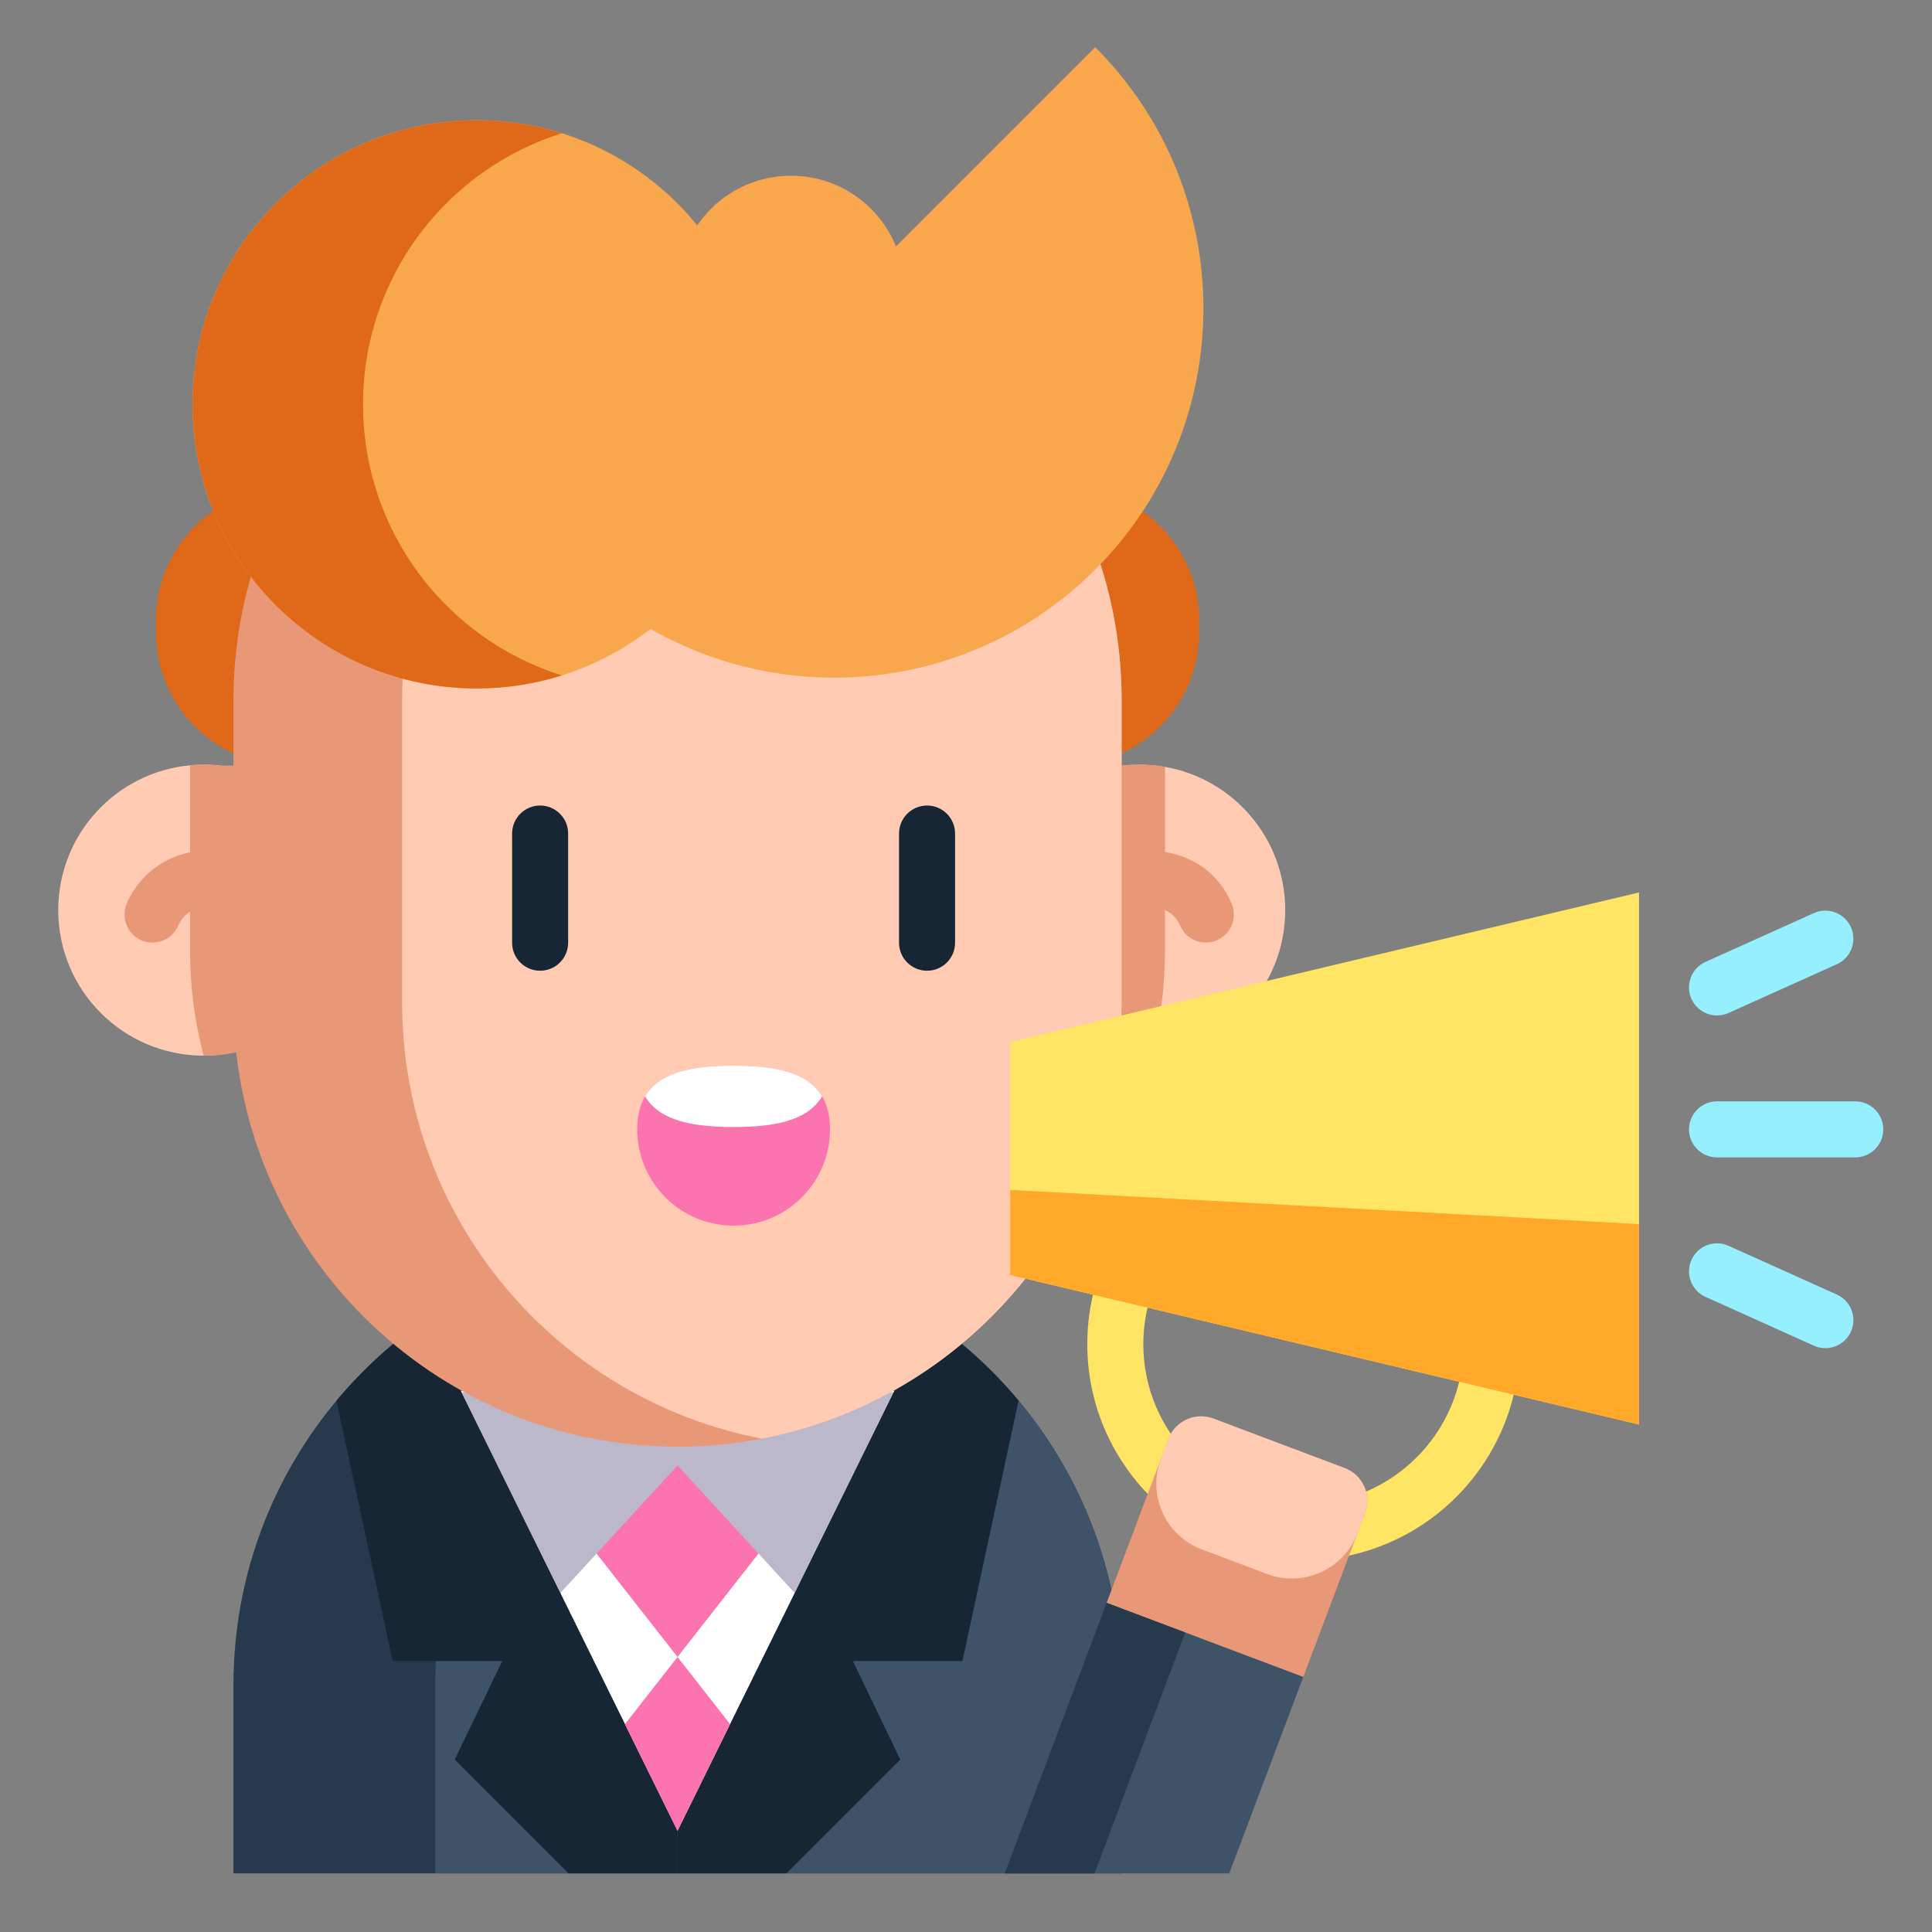 <?xml version="1.0" encoding="UTF-8" standalone="no"?>
<!-- Generator: Adobe Illustrator 19.0.0, SVG Export Plug-In . SVG Version: 6.00 Build 0)  -->

<svg
   xmlns:dc="http://purl.org/dc/elements/1.1/"
   xmlns:cc="http://creativecommons.org/ns#"
   xmlns:rdf="http://www.w3.org/1999/02/22-rdf-syntax-ns#"
   xmlns:svg="http://www.w3.org/2000/svg"
   xmlns="http://www.w3.org/2000/svg"
   xmlns:sodipodi="http://sodipodi.sourceforge.net/DTD/sodipodi-0.dtd"
   xmlns:inkscape="http://www.inkscape.org/namespaces/inkscape"
   version="1.1"
   id="Layer_1"
   x="0px"
   y="0px"
   viewBox="0 0 124.117 124.117"
   xml:space="preserve"
   width="130"
   height="130"
   sodipodi:docname="event.svg"
   inkscape:version="0.92.5 (2060ec1f9f, 2020-04-08)"><rect x="0" y="0" width="124.117" height="124.117" fill="#808080" stroke="none"/><defs
   id="defs1003" /><sodipodi:namedview
   pagecolor="#ffffff"
   bordercolor="#666666"
   borderopacity="1"
   objecttolerance="10"
   gridtolerance="10"
   guidetolerance="10"
   inkscape:pageopacity="0"
   inkscape:pageshadow="2"
   inkscape:window-width="1362"
   inkscape:window-height="729"
   id="namedview1001"
   showgrid="false"
   inkscape:zoom="1.0644531"
   inkscape:cx="405.37248"
   inkscape:cy="30.53211"
   inkscape:window-x="0"
   inkscape:window-y="18"
   inkscape:window-maximized="0"
   inkscape:current-layer="Layer_1"
   units="px" />
<g
   id="g998"
   transform="matrix(0.24,0,0,0.24,3.704,3.031)">
	<path
   style="fill:#ffe563"
   d="m 333.48,405.045 c -31.911,0 -57.872,-25.961 -57.872,-57.872 0,-31.911 25.961,-57.872 57.872,-57.872 31.91,0 57.871,25.961 57.871,57.872 0,31.911 -25.961,57.872 -57.871,57.872 z m 0,-100.743 c -23.64,0 -42.872,19.232 -42.872,42.872 0,23.64 19.232,42.872 42.872,42.872 23.64,0 42.871,-19.232 42.871,-42.872 0,-23.64 -19.231,-42.872 -42.871,-42.872 z"
   id="path930"
   inkscape:connector-curvature="0" />
	<path
   style="fill:#e06919"
   d="m 62.048,117.704 h 207.768 c 19.741,0 35.744,16.003 35.744,35.744 v 3.151 c 0,19.741 -16.003,35.744 -35.744,35.744 H 62.048 c -19.741,0 -35.744,-16.003 -35.744,-35.744 v -3.151 c 0,-19.741 16.003,-35.744 35.744,-35.744 z"
   id="path932"
   inkscape:connector-curvature="0" />
	<path
   style="fill:#ffcbb3"
   d="m 328.588,230.994 c 0,20.455 -15.753,37.218 -35.784,38.821 -1.045,0.089 -2.107,0.133 -3.17,0.133 -2.727,0 -5.384,-0.275 -7.952,-0.815 H 47.058 c -2.568,0.54 -5.225,0.815 -7.952,0.815 H 39.08 C 17.571,269.93 0.153,252.504 0.153,230.995 c 0,-20.278 15.496,-36.934 35.296,-38.768 1.204,-0.124 2.426,-0.177 3.657,-0.177 1.638,0 3.241,0.097 4.826,0.292 h 240.876 c 1.585,-0.195 3.188,-0.292 4.826,-0.292 2.311,0 4.578,0.204 6.774,0.593 18.286,3.197 32.18,19.153 32.18,38.351 z"
   id="path934"
   inkscape:connector-curvature="0" />
	<path
   style="fill:#e89876"
   d="m 296.408,192.643 v 49.34 c 0,9.581 -1.248,18.906 -3.604,27.832 -1.045,0.089 -2.107,0.133 -3.17,0.133 -2.727,0 -5.384,-0.275 -7.952,-0.815 H 47.058 c -2.568,0.54 -5.225,0.815 -7.952,0.815 H 39.08 c -2.373,-8.97 -3.63,-18.33 -3.63,-27.964 v -49.757 c 1.204,-0.124 2.426,-0.177 3.657,-0.177 1.638,0 3.241,0.097 4.826,0.292 h 240.876 c 1.585,-0.195 3.188,-0.292 4.826,-0.292 2.31,0 4.577,0.203 6.773,0.593 z"
   id="path936"
   inkscape:connector-curvature="0" />
	<path
   style="fill:#e89876"
   d="m 307.351,239.668 c -2.896,0 -5.653,-1.687 -6.882,-4.511 -3.133,-7.208 -12.597,-4.903 -13.666,-4.616 -3.992,1.13 -8.107,-1.19 -9.237,-5.174 -1.132,-3.985 1.208,-8.139 5.192,-9.27 7.938,-2.253 24.729,-2.418 31.467,13.08 1.651,3.799 -0.089,8.217 -3.888,9.868 -0.973,0.423 -1.988,0.623 -2.986,0.623 z"
   id="path938"
   inkscape:connector-curvature="0" />
	<path
   style="fill:#e89876"
   d="m 25.392,239.667 c -0.999,0 -2.015,-0.201 -2.989,-0.625 -3.798,-1.653 -5.537,-6.072 -3.884,-9.87 3.811,-8.755 13.714,-16.875 30.089,-13.412 4.052,0.858 6.642,4.838 5.785,8.89 -0.857,4.052 -4.836,6.641 -8.89,5.785 -3.821,-0.809 -10.621,-1.27 -13.23,4.723 -1.229,2.823 -3.986,4.509 -6.881,4.509 z"
   id="path940"
   inkscape:connector-curvature="0" />
	<path
   style="fill:#27394c"
   d="m 284.807,438.433 v 50.394 H 47.057 v -50.394 c 0,-65.652 53.219,-118.879 118.871,-118.879 9.289,0 18.33,1.071 27.008,3.082 21.987,5.109 41.628,16.32 57.053,31.737 21.509,21.517 34.818,51.234 34.818,84.06 z"
   id="path942"
   inkscape:connector-curvature="0" />
	<path
   style="fill:#3e5268"
   d="m 284.807,438.433 v 50.394 H 101.073 v -50.394 c 0,-56.363 39.228,-103.569 91.863,-115.798 21.987,5.109 41.628,16.32 57.053,31.737 21.509,21.518 34.818,51.235 34.818,84.061 z"
   id="path944"
   inkscape:connector-curvature="0" />
	<polyline
   style="fill:#ffffff"
   points="107.876,359.673 165.927,477.479 223.979,359.673  "
   id="polyline946" />
	<polyline
   style="fill:#fc74af"
   points="114.902,365.733 165.927,430.909 216.952,365.733  "
   id="polyline948" />
	<polyline
   style="fill:#bbb8cc"
   points="223.779,360.087 197.311,413.798 165.928,379.637 165.93,379.637 134.548,413.798    108.08,360.087  "
   id="polyline950" />
	<path
   style="fill:#172635"
   d="m 165.93,477.479 v 11.35 h -29.2 L 106.29,458.389 119,431.999 H 89.67 l -15.03,-69.69 c 6.9,-8.29 14.92,-15.61 23.82,-21.75 z"
   id="path952"
   inkscape:connector-curvature="0" />
	<path
   style="fill:#172635"
   d="m 165.924,477.479 v 11.35 h 29.2 l 30.44,-30.44 -12.71,-26.39 h 29.33 l 15.03,-69.69 c -6.9,-8.29 -14.92,-15.61 -23.82,-21.75 z"
   id="path954"
   inkscape:connector-curvature="0" />
	<path
   style="fill:#e89876"
   d="m 284.807,174.791 v 80.953 c 0,57.93 -41.442,106.181 -96.299,116.728 -7.305,1.408 -14.859,2.143 -22.58,2.143 -65.652,0 -118.871,-53.219 -118.871,-118.871 v -80.953 c 0,-65.651 53.219,-118.879 118.871,-118.879 7.722,0 15.275,0.735 22.58,2.143 23.776,4.569 45.028,16.223 61.481,32.675 21.509,21.518 34.818,51.235 34.818,84.061 z"
   id="path956"
   inkscape:connector-curvature="0" />
	<path
   style="fill:#ffcbb3"
   d="m 284.807,174.791 v 80.953 c 0,57.93 -41.442,106.181 -96.299,116.728 C 133.651,361.925 92.209,313.674 92.209,255.744 v -80.953 c 0,-57.93 41.442,-106.19 96.299,-116.736 23.776,4.569 45.028,16.223 61.481,32.675 21.509,21.518 34.818,51.235 34.818,84.061 z"
   id="path958"
   inkscape:connector-curvature="0" />
	<g
   id="g966">
		<g
   id="g964">
			<path
   style="fill:#172635"
   d="m 129.145,247.215 c -4.142,0 -7.5,-3.358 -7.5,-7.5 v -29.22 c 0,-4.142 3.358,-7.5 7.5,-7.5 4.142,0 7.5,3.358 7.5,7.5 v 29.22 c 0,4.142 -3.358,7.5 -7.5,7.5 z"
   id="path960"
   inkscape:connector-curvature="0" />
			<path
   style="fill:#172635"
   d="m 232.72,247.215 c -4.142,0 -7.5,-3.358 -7.5,-7.5 v -29.22 c 0,-4.142 3.358,-7.5 7.5,-7.5 4.142,0 7.5,3.358 7.5,7.5 v 29.22 c 0,4.142 -3.358,7.5 -7.5,7.5 z"
   id="path962"
   inkscape:connector-curvature="0" />
		</g>
	</g>
	<path
   style="fill:#f9a74d"
   d="m 277.739,0 -53.33,53.33 c -4.517,-11.093 -15.392,-18.921 -28.108,-18.921 -10.435,0 -19.636,5.269 -25.099,13.289 -13.937,-17.17 -35.204,-28.145 -59.045,-28.145 -42.002,0 -76.052,34.05 -76.052,76.052 0,42.002 34.05,76.052 76.052,76.052 17.546,0 33.692,-5.958 46.56,-15.939 37.768,21.646 86.764,16.361 119.023,-15.897 C 316.349,101.209 316.349,38.61 277.739,0 Z"
   id="path968"
   inkscape:connector-curvature="0" />
	<path
   style="fill:#e06919"
   d="m 81.742,95.605 c 0,34.048 22.377,62.878 53.224,72.566 -7.187,2.268 -14.857,3.485 -22.81,3.485 -42.002,0 -76.05,-34.048 -76.05,-76.05 0,-42.002 34.049,-76.05 76.05,-76.05 7.953,0 15.607,1.217 22.81,3.485 -30.848,9.686 -53.224,38.515 -53.224,72.564 z"
   id="path970"
   inkscape:connector-curvature="0" />
	<polygon
   style="fill:#fc74af"
   points="165.927,477.479 151.847,448.899 165.927,430.909 180.007,448.899 "
   id="polygon972" />
	<path
   style="fill:#fc74af"
   d="m 206.738,289.643 c 0,14.25 -11.55,25.8 -25.8,25.8 -14.26,0 -25.81,-11.55 -25.81,-25.8 0,-3.63 0.75,-6.52 2.12,-8.8 3.94,-6.68 13.06,-8.21 23.69,-8.21 10.62,0 19.74,1.53 23.68,8.21 1.37,2.28 2.12,5.17 2.12,8.8 z"
   id="path974"
   inkscape:connector-curvature="0" />
	<path
   style="fill:#ffffff"
   d="m 204.617,280.843 c -3.95,6.67 -13.07,8.2 -23.68,8.2 -10.62,0 -19.74,-1.53 -23.69,-8.2 3.94,-6.68 13.06,-8.21 23.69,-8.21 10.621,0 19.741,1.53 23.68,8.21 z"
   id="path976"
   inkscape:connector-curvature="0" />
	<polygon
   style="fill:#ffe563"
   points="423.299,368.679 254.968,328.655 254.968,266.285 423.299,226.261 "
   id="polygon978" />
	<path
   style="fill:#e89876"
   d="m 349.957,392.403 -16.535,43.867 -52.635,-19.84 16.535,-43.867 c 1.827,-4.847 7.235,-7.286 12.073,-5.463 l 35.099,13.23 c 4.838,1.824 7.29,7.226 5.463,12.073 z"
   id="path980"
   inkscape:connector-curvature="0" />
	<polygon
   style="fill:#ffa829"
   points="423.299,368.679 254.968,328.655 254.968,305.884 423.299,315.032 "
   id="polygon982" />
	<path
   style="fill:#ffcbb3"
   d="m 349.952,392.403 -2.02,5.37 c -0.02,0.05 -0.04,0.1 -0.06,0.15 -3.7,9.59 -14.47,14.41 -24.11,10.78 l -13.87,-5.23 -3.67,-1.38 c -9.6,-3.62 -14.5,-14.3 -11.01,-23.93 0.02,-0.08 0.05,-0.15 0.08,-0.23 l 2.03,-5.37 c 1.82,-4.85 7.23,-7.29 12.07,-5.46 l 21.08,7.95 c 0.04,0.01 0.09,0.02 0.13,0.04 l 13.89,5.24 c 4.84,1.82 7.29,7.22 5.46,12.07 z"
   id="path984"
   inkscape:connector-curvature="0" />
	<polygon
   style="fill:#3e5268"
   points="313.609,488.829 253.509,488.829 280.788,416.429 333.419,436.269 "
   id="polygon986" />
	<polygon
   style="fill:#27394c"
   points="277.538,488.829 253.509,488.829 280.788,416.429 301.839,424.359 "
   id="polygon988" />
	<path
   style="fill:#96efff"
   d="m 481.176,297.183 h -36.997 c -4.143,0 -7.5,-3.358 -7.5,-7.5 0,-4.142 3.357,-7.5 7.5,-7.5 h 36.997 c 4.143,0 7.5,3.358 7.5,7.5 0,4.142 -3.357,7.5 -7.5,7.5 z"
   id="path990"
   inkscape:connector-curvature="0" />
	<g
   id="g996">
		<path
   style="fill:#96efff"
   d="m 444.183,259.186 c -2.86,0 -5.592,-1.645 -6.843,-4.423 -1.7,-3.777 -0.018,-8.217 3.76,-9.918 l 29,-13.057 c 3.775,-1.7 8.217,-0.017 9.918,3.76 1.7,3.777 0.018,8.217 -3.76,9.918 l -29,13.057 c -0.999,0.45 -2.046,0.663 -3.075,0.663 z"
   id="path992"
   inkscape:connector-curvature="0" />
		<path
   style="fill:#96efff"
   d="m 473.175,348.241 c -1.03,0 -2.076,-0.213 -3.075,-0.663 l -29,-13.057 c -3.777,-1.701 -5.46,-6.141 -3.76,-9.918 1.702,-3.778 6.146,-5.458 9.918,-3.76 l 29,13.057 c 3.777,1.701 5.46,6.141 3.76,9.918 -1.251,2.778 -3.983,4.423 -6.843,4.423 z"
   id="path994"
   inkscape:connector-curvature="0" />
	</g>
</g>















</svg>